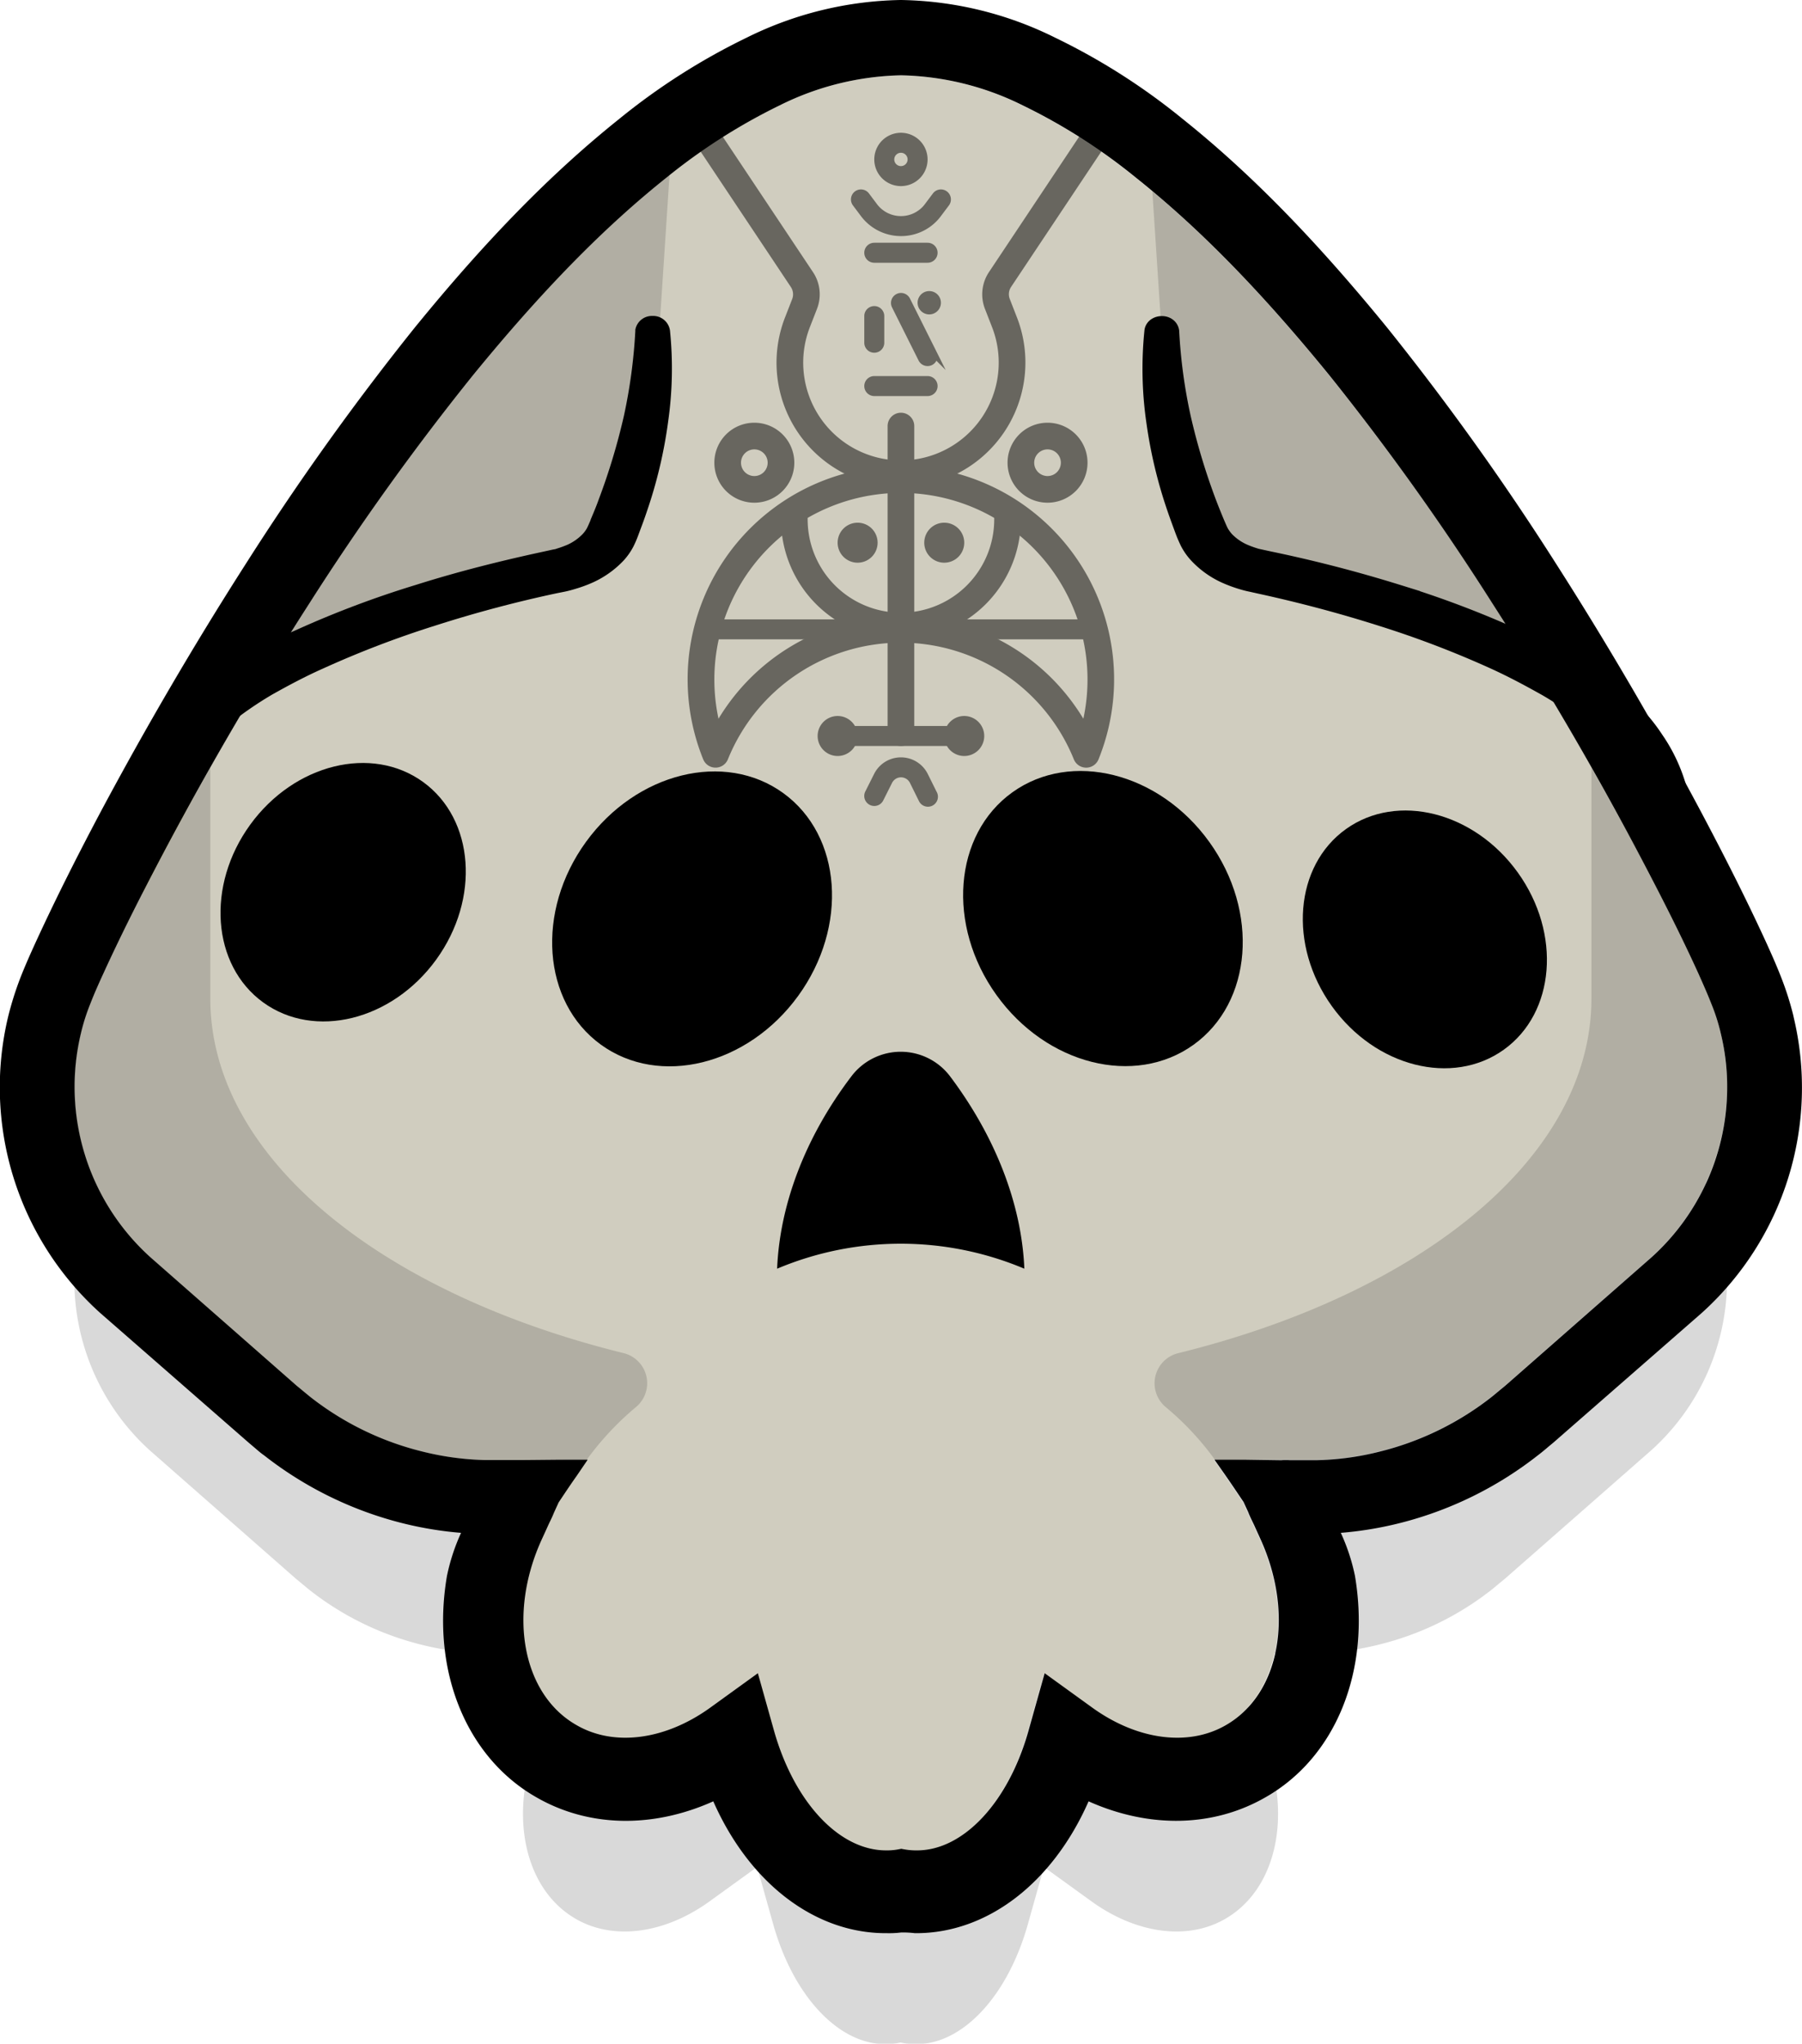 <svg xmlns="http://www.w3.org/2000/svg" viewBox="0 0 270.42 306.63"><defs><style>.cls-1,.cls-4{opacity:0.15;}.cls-2{fill:#ffdf3e;}.cls-3{fill:#d0cdbf;}.cls-4{isolation:isolate;}.cls-5{opacity:0.5;}.cls-6,.cls-7{stroke:#000;stroke-miterlimit:10;}.cls-7{stroke-width:4px;}</style></defs><g id="Layer_2" data-name="Layer 2"><g id="Layer_1-2" data-name="Layer 1"><g id="Layer_2-2" data-name="Layer 2"><g id="Layer_1-2-2" data-name="Layer 1-2"><g class="cls-1"><path d="M256.88,179.71c-.61-1.57-1.35-3.22-2-4.68-2.51-5.51-5.42-11.33-9.43-18.88-6.67-12.52-13.88-24.82-21.43-36.56a384,384,0,0,0-24.59-34.32c-10.37-12.72-19.61-22.14-29.06-29.66a87,87,0,0,0-16.93-10.8,42.79,42.79,0,0,0-18.2-4.51h-.12A42.73,42.73,0,0,0,117,44.81,87.73,87.73,0,0,0,100,55.6C90.56,63.13,81.33,72.55,71,85.27a384,384,0,0,0-24.59,34.32c-7.55,11.74-14.76,24-21.43,36.56-4,7.55-6.91,13.37-9.44,18.9-.64,1.44-1.38,3.09-2,4.64A30,30,0,0,0,12.11,184a34.49,34.49,0,0,0,10.35,33.58l22,19.32c.27.22.57.46.86.71l1.08.89a44.43,44.43,0,0,0,17,8.29,42.7,42.7,0,0,0,9.41,1.26h5.28l5.28-.05h4.76l-1.64,2.33c-.93,1.34-1.82,2.68-2.72,4l-.72,1.58c-.17.44-.37.85-.57,1.27-.13.26-.26.54-.4.86L81.22,260c-5.11,11.26-2.88,23.24,5.18,27.88,5.63,3.27,13.32,2.26,20.08-2.62l7.14-5.16,2.38,8.47c3,10.83,9.79,18.11,16.86,18.11h.28a9.18,9.18,0,0,0,1.74-.19l.26-.05.27.05a10.13,10.13,0,0,0,1.82.19h.28c7,0,13.76-7.28,16.77-18.11l2.38-8.47,7.14,5.16c6.76,4.88,14.45,5.89,20.07,2.62,8.07-4.64,10.3-16.62,5.19-27.88l-.84-1.85c-.15-.35-.29-.62-.42-.89s-.4-.83-.6-1.35l-.69-1.5c-.9-1.35-1.79-2.69-2.72-4L182.15,248h4.74l5.4,0a8.28,8.28,0,0,1,1.22,0h4a42,42,0,0,0,9.41-1.26,44.53,44.53,0,0,0,17-8.3l1.06-.88.9-.74,22-19.31a34.33,34.33,0,0,0,11.27-24.41h0a33.83,33.83,0,0,0-.94-9.13A28.65,28.65,0,0,0,256.88,179.71Z"/></g><path class="cls-2" d="M22.65,132.79c0-.13.12-.25.17-.38.35-.72.7-1.47,1-2.22.13-.25.23-.5.35-.73l.75-1.57c.15-.33.3-.63.45-1s.5-1,.75-1.53l.45-.92c.35-.73.73-1.48,1.1-2.23.2-.4.4-.82.63-1.22s.42-.85.65-1.28l.67-1.35c.2-.4.43-.82.63-1.22.45-.88.9-1.75,1.35-2.65l.52-1c.28-.53.55-1.08.85-1.6.18-.35.38-.7.55-1l.9-1.68c.15-.3.33-.6.48-.9q1.08-2,2.2-4.1h0c.35-.62.7-1.27,1-1.92.15-.28.3-.58.48-.85l1.07-2,.38-.68c1.22-2.2,2.47-4.4,3.75-6.65.12-.22.25-.45.4-.67.4-.73.82-1.43,1.25-2.15l.3-.53c1.35-2.32,2.72-4.65,4.15-7l.37-.6c.45-.75.9-1.5,1.38-2.25l.22-.37c1.48-2.4,3-4.83,4.53-7.25.12-.18.22-.38.35-.55.5-.78,1-1.55,1.47-2.33.08-.1.13-.2.2-.3,1.58-2.45,3.2-4.9,4.85-7.32l.33-.48c.52-.77,1-1.57,1.6-2.35a3.55,3.55,0,0,0,.72-1.47,3.28,3.28,0,0,1,1.2-2.25A18.67,18.67,0,0,0,70.78,50c.57-.78,1.12-1.58,1.7-2.35h0c1.17-1.6,2.37-3.18,3.57-4.75-2.82,3.12-5.62,6.37-8.35,9.72h0c-1.32,1.62-2.65,3.27-4,5h0l-1.6,2a16.7,16.7,0,0,1-3.4,3.67,2.89,2.89,0,0,0-1.12,2,3.23,3.23,0,0,1-.7,1.3c-.5.67-1,1.37-1.5,2-.1.15-.2.27-.3.42-1.55,2.15-3,4.3-4.55,6.45,0,.08-.13.18-.18.25l-1.4,2-.32.48c-1.45,2.12-2.88,4.25-4.25,6.37-.08.1-.15.23-.23.33-.42.67-.87,1.32-1.3,2-.12.17-.22.35-.35.55-1.32,2.07-2.65,4.12-3.92,6.17-.1.15-.2.3-.28.45-.4.63-.77,1.28-1.17,1.9l-.38.6c-1.22,2-2.4,3.93-3.55,5.88-.12.2-.25.4-.35.6-.35.57-.67,1.15-1,1.72l-.45.75c-.33.58-.68,1.13-1,1.7h0c-.7,1.23-1.4,2.43-2.07,3.63-.15.27-.3.52-.45.8-.28.5-.58,1-.85,1.5-.18.3-.35.62-.53.92-.27.48-.52,1-.8,1.43s-.35.6-.5.92c-.45.78-.87,1.58-1.3,2.33l-.6,1.07c-.22.4-.42.8-.65,1.18s-.4.75-.62,1.12-.4.73-.58,1.08c-.35.67-.7,1.32-1,2-.15.28-.3.55-.42.83-.25.45-.48.9-.73,1.35-.15.27-.3.55-.45.85-.25.47-.47.92-.72,1.4-.1.22-.23.42-.33.65-.35.67-.67,1.32-1,1.95a1.41,1.41,0,0,1-.17.32l-.83,1.65c-.07.15-.15.3-.22.48-.28.55-.55,1.1-.83,1.62a1.24,1.24,0,0,1-.1.2c-.27.58-.57,1.15-.82,1.7l-1,2,.92,1.17a68,68,0,0,1,8.7-8.35A.51.51,0,0,1,22.65,132.79Z"/><path class="cls-2" d="M248.75,132.79c0-.13-.13-.25-.18-.38-.35-.72-.7-1.47-1-2.22-.12-.25-.22-.5-.35-.73l-.75-1.57c-.15-.33-.3-.63-.45-1s-.5-1-.75-1.53l-.45-.92c-.35-.73-.72-1.48-1.1-2.23-.2-.4-.4-.82-.62-1.22s-.43-.85-.65-1.28l-.68-1.35-.62-1.22c-.45-.88-.9-1.75-1.35-2.65l-.53-1c-.27-.53-.55-1.08-.85-1.6-.17-.35-.37-.7-.55-1-.3-.55-.6-1.13-.9-1.68-.15-.3-.32-.6-.47-.9-.73-1.35-1.45-2.72-2.2-4.1h0c-.35-.62-.7-1.27-1.05-1.92-.15-.28-.3-.58-.47-.85l-1.08-2-.37-.68c-1.23-2.2-2.48-4.4-3.75-6.65-.13-.22-.25-.45-.4-.67-.4-.73-.83-1.43-1.25-2.15l-.3-.53c-1.33-2.32-2.72-4.65-4.15-7l-.38-.6c-.45-.75-.9-1.5-1.37-2.25l-.23-.37c-1.47-2.4-3-4.83-4.52-7.25-.13-.18-.23-.38-.35-.55-.5-.78-1-1.55-1.48-2.33-.07-.1-.12-.2-.2-.3-1.57-2.45-3.2-4.9-4.85-7.32l-.32-.48c-.53-.77-1.05-1.57-1.6-2.35a3.7,3.7,0,0,1-.73-1.47,3.18,3.18,0,0,0-1.2-2.25,18.63,18.63,0,0,1-3.67-4.2c-.58-.78-1.13-1.58-1.7-2.35h0c-1.18-1.6-2.38-3.18-3.58-4.75,2.83,3.12,5.63,6.37,8.35,9.72h0q2,2.43,4,5h0c.53.67,1.08,1.37,1.6,2a17.18,17.18,0,0,0,3.4,3.67,3,3,0,0,1,1.13,2,3.23,3.23,0,0,0,.7,1.3c.5.67,1,1.37,1.5,2,.1.15.2.27.3.42,1.55,2.15,3.05,4.3,4.55,6.45l.17.25c.48.68.93,1.35,1.4,2l.33.48c1.45,2.12,2.87,4.25,4.25,6.37l.22.33c.43.67.88,1.32,1.3,2a6.37,6.37,0,0,1,.35.55c1.33,2.07,2.65,4.12,3.93,6.17a3.35,3.35,0,0,1,.27.45c.4.63.78,1.28,1.18,1.9l.37.6c1.23,2,2.4,3.93,3.55,5.88a4.48,4.48,0,0,1,.35.6c.35.57.68,1.15,1,1.72l.45.75c.32.58.67,1.13,1,1.7h0c.7,1.23,1.4,2.43,2.08,3.63.15.27.3.52.45.8.27.5.57,1,.85,1.5l.52.92c.28.48.53,1,.8,1.43a10.18,10.18,0,0,1,.5.92c.45.78.88,1.58,1.3,2.33l.6,1.07c.23.4.43.8.65,1.18s.4.75.63,1.12a11.37,11.37,0,0,1,.57,1.08c.35.67.7,1.32,1.05,2,.15.28.3.55.43.83.25.45.47.9.72,1.35.15.27.3.55.45.85l.73,1.4c.1.22.22.42.32.65.35.67.68,1.32,1,1.95a1.45,1.45,0,0,0,.18.32l.82,1.65c.08.15.15.3.23.48.27.55.55,1.1.82,1.62,0,.08.08.13.1.2.28.58.58,1.15.83,1.7s.65,1.35,1,2l-.93,1.17a66.69,66.69,0,0,0-8.7-8.35A.6.6,0,0,0,248.75,132.79Z"/><path class="cls-3" d="M256.88,150.71c-.61-1.57-1.35-3.22-2-4.68-2.51-5.51-5.42-11.33-9.43-18.88-6.67-12.52-13.88-24.82-21.43-36.56a384,384,0,0,0-24.59-34.32c-10.37-12.72-19.61-22.14-29.06-29.66a87,87,0,0,0-16.93-10.8,42.79,42.79,0,0,0-18.2-4.51h-.12A42.73,42.73,0,0,0,117,15.81,87.73,87.73,0,0,0,100,26.6C90.56,34.13,81.33,43.55,71,56.27A384,384,0,0,0,46.36,90.59c-7.55,11.74-14.76,24-21.43,36.56-4,7.55-6.91,13.37-9.44,18.9-.64,1.44-1.38,3.09-2,4.64A30,30,0,0,0,12.11,155a34.49,34.49,0,0,0,10.35,33.58l22,19.32c.27.22.57.46.86.71l1.08.89a44.43,44.43,0,0,0,17,8.29,42.7,42.7,0,0,0,9.41,1.26h5.28l5.28-.05h4.76l-1.64,2.33c-.93,1.34-1.82,2.68-2.72,4l-.72,1.58c-.17.44-.37.85-.57,1.27-.13.26-.26.54-.4.86L81.22,231c-5.11,11.26-2.88,23.24,5.18,27.88,5.63,3.27,13.32,2.26,20.08-2.62l7.14-5.16,2.38,8.47c3,10.83,9.79,18.11,16.86,18.11h.28a9.18,9.18,0,0,0,1.74-.19l.26-.05.27.05a10.13,10.13,0,0,0,1.82.19h.28c7,0,13.76-7.28,16.77-18.11l2.38-8.47,7.14,5.16c6.76,4.88,14.45,5.89,20.07,2.62,8.07-4.64,10.3-16.62,5.19-27.88l-.84-1.85c-.15-.35-.29-.62-.42-.89s-.4-.83-.6-1.35l-.69-1.5c-.9-1.35-1.79-2.69-2.72-4L182.15,219h4.74l5.4,0a8.28,8.28,0,0,1,1.22,0h4a42,42,0,0,0,9.41-1.26,44.53,44.53,0,0,0,17-8.3l1.06-.88.9-.74,22-19.31a34.33,34.33,0,0,0,11.27-24.41h0a33.83,33.83,0,0,0-.94-9.13A28.65,28.65,0,0,0,256.88,150.71Z"/><ellipse cx="51.5" cy="133.86" rx="20.43" ry="17.24" transform="translate(-87.07 96.84) rotate(-54)"/><path d="M116.62,190.34c.4-9.6,4.2-19.7,11.1-28.8a9.28,9.28,0,0,1,14.9,0c6.9,9.2,10.7,19.3,11.1,28.8A47.76,47.76,0,0,0,116.62,190.34Z"/><ellipse cx="103.86" cy="137.86" rx="23.31" ry="19.67" transform="translate(-68.72 140.85) rotate(-54)"/><ellipse cx="213.82" cy="140.91" rx="17.18" ry="20.35" transform="translate(-42.06 150.83) rotate(-35.6)"/><ellipse cx="165.51" cy="137.81" rx="19.67" ry="23.31" transform="translate(-49.31 122.44) rotate(-35.69)"/><path d="M269.15,152.49h0a45.23,45.23,0,0,0-1.83-5.79c-.74-1.91-1.54-3.69-2.23-5.21-2.69-5.87-5.78-12.06-9.71-19.48-6.77-12.74-14.12-25.32-21.84-37.39a397.89,397.89,0,0,0-25.29-35.36c-10.91-13.38-20.69-23.36-30.78-31.42A96.93,96.93,0,0,0,158.34,5.65,53.81,53.81,0,0,0,135.26,0h-.12a53.94,53.94,0,0,0-23.07,5.64A97.86,97.86,0,0,0,92.94,17.83c-10.08,8.06-19.86,18-30.78,31.42A400.09,400.09,0,0,0,36.87,84.62C29.15,96.68,21.8,109.26,15,122c-3.93,7.42-7,13.61-9.7,19.49-.69,1.51-1.49,3.29-2.24,5.2a48.79,48.79,0,0,0-1.83,5.8A45.56,45.56,0,0,0,15.06,197l22.27,19.45.72.61c.52.44,1,.88,1.55,1.26a55.62,55.62,0,0,0,21.2,10.3,54.11,54.11,0,0,0,8.39,1.35,30.16,30.16,0,0,0-2.12,6.48c-2.41,14.14,2.86,27.16,13.4,33.18,7.82,4.51,17.42,4.72,26.57.62,5.4,12.24,15.2,19.78,25.88,19.78h.2a14.91,14.91,0,0,0,2.08-.1,14.28,14.28,0,0,1,2.09.1h.2c10.68,0,20.48-7.54,25.87-19.78,9.15,4.09,18.75,3.89,26.57-.62,10.55-6,15.81-19,13.4-33.23a29.74,29.74,0,0,0-2.12-6.43,54.11,54.11,0,0,0,8.39-1.35,55.49,55.49,0,0,0,21.18-10.28c.53-.4,1.06-.84,1.57-1.28l.76-.63L255.35,197a45.5,45.5,0,0,0,13.8-44.47Zm-76.8,66.59L187,219h-4.74l1.64,2.34c.93,1.33,1.82,2.67,2.72,4l.69,1.5c.2.52.4.93.6,1.35s.27.54.42.89l.84,1.85c5.11,11.26,2.88,23.24-5.19,27.88-5.62,3.27-13.31,2.26-20.07-2.62l-7.14-5.16-2.38,8.47c-3,10.83-9.79,18.11-16.77,18.11h-.28a10.13,10.13,0,0,1-1.82-.19l-.27-.05-.26.05a9.18,9.18,0,0,1-1.74.19h-.28c-7.07,0-13.84-7.28-16.86-18.11l-2.38-8.47-7.14,5.16c-6.76,4.88-14.45,5.89-20.08,2.62C78.4,254.2,76.17,242.22,81.28,231l.86-1.88c.14-.32.27-.6.4-.86.2-.42.4-.83.57-1.27l.72-1.58c.9-1.35,1.79-2.69,2.72-4L88.19,219H83.43l-5.28.05H72.87a42.7,42.7,0,0,1-9.41-1.26,44.43,44.43,0,0,1-17-8.29l-1.08-.89c-.29-.25-.59-.49-.86-.71l-22-19.32A34.44,34.44,0,0,1,12.15,155a30,30,0,0,1,1.38-4.34c.6-1.55,1.34-3.2,2-4.64,2.53-5.53,5.44-11.35,9.44-18.9C31.64,114.6,38.85,102.3,46.4,90.56A383.79,383.79,0,0,1,71,56.27C81.39,43.55,90.62,34.13,100.07,26.6A88.25,88.25,0,0,1,117,15.81a42.66,42.66,0,0,1,18.16-4.51h.12a42.79,42.79,0,0,1,18.2,4.51,87,87,0,0,1,16.93,10.8c9.45,7.52,18.69,16.94,29.06,29.66A383.39,383.39,0,0,1,224,90.59c7.55,11.74,14.76,24,21.43,36.56,4,7.55,6.92,13.37,9.43,18.88.65,1.46,1.39,3.11,2,4.68a28.64,28.64,0,0,1,1.37,4.33,33.83,33.83,0,0,1,.94,9.13h0a34.33,34.33,0,0,1-11.27,24.41l-22,19.31-.9.74-1.06.88a44.53,44.53,0,0,1-17,8.3,42,42,0,0,1-9.41,1.26h-3.95a10.26,10.26,0,0,0-1.24,0Z"/><path class="cls-4" d="M88,219.07a43.86,43.86,0,0,1,7.4-7.94A4.65,4.65,0,0,0,93.56,203c-36.49-9-62-29.43-62-53.21h0V115.16c-2.25,4-4.47,8-6.62,12-4,7.55-6.91,13.37-9.44,18.9-.64,1.44-1.38,3.09-2,4.64A30,30,0,0,0,12.12,155a34.49,34.49,0,0,0,10.35,33.58l22,19.32c.27.22.57.46.86.71l1.08.89a44.43,44.43,0,0,0,17,8.29,42.7,42.7,0,0,0,9.41,1.26H78.1l5.28-.05Z"/><path class="cls-4" d="M182.37,219.07a43.19,43.19,0,0,0-7.4-7.94,4.65,4.65,0,0,1,1.85-8.12c36.49-9,62-29.43,62-53.21h0V115.16c2.25,4,4.47,8,6.62,12,4,7.55,6.91,13.37,9.43,18.9.64,1.44,1.38,3.09,2,4.64a30,30,0,0,1,1.37,4.34,34.39,34.39,0,0,1-10.34,33.57l-22,19.32-.86.71-1.07.89a44.43,44.43,0,0,1-17,8.29,42.71,42.71,0,0,1-9.42,1.26h-5.27L187,219Z"/><g class="cls-5"><path class="cls-6" d="M135.2,72.59a18.18,18.18,0,0,1-16.87-24.93l1-2.57a2.49,2.49,0,0,0-.24-2.32L105.5,22.38a1.5,1.5,0,0,1,2.5-1.66l13.59,20.39a5.49,5.49,0,0,1,.53,5.09l-1,2.57a15.17,15.17,0,1,0,28.17,0l-1-2.57a5.52,5.52,0,0,1,.53-5.09l13.59-20.4a1.5,1.5,0,1,1,2.5,1.66h0L151.32,42.76a2.47,2.47,0,0,0-.24,2.31l1,2.57A18.19,18.19,0,0,1,135.2,72.58Z"/><path class="cls-6" d="M163,114.67a1.5,1.5,0,0,1-1.39-.94,28.5,28.5,0,0,0-52.84,0,1.5,1.5,0,0,1-2.78,0,31.5,31.5,0,1,1,58.4,0A1.5,1.5,0,0,1,163,114.67ZM135.2,92.92a31.37,31.37,0,0,1,27.57,16.25,28.5,28.5,0,1,0-55.14,0A31.37,31.37,0,0,1,135.2,92.92Z"/><path class="cls-6" d="M135.2,111.42a1.5,1.5,0,0,1-1.5-1.5v-46a1.5,1.5,0,0,1,3,0v46A1.5,1.5,0,0,1,135.2,111.42Z"/><path class="cls-6" d="M135.2,95.42a17.52,17.52,0,0,1-17.5-17.5,1.5,1.5,0,0,1,3,0,14.5,14.5,0,0,0,29,0,1.5,1.5,0,0,1,3,0A17.52,17.52,0,0,1,135.2,95.42Z"/><path class="cls-6" d="M135.2,27.42a3.5,3.5,0,1,1,3.5-3.5h0A3.5,3.5,0,0,1,135.2,27.42Zm0-5a1.5,1.5,0,1,0,1.5,1.5A1.5,1.5,0,0,0,135.2,22.42Z"/><path class="cls-6" d="M135.2,34.92a7,7,0,0,1-5.6-2.8l-1.2-1.6a1,1,0,0,1,1.6-1.2l1.2,1.6a5,5,0,0,0,7,1,4.74,4.74,0,0,0,1-1l1.2-1.6a1,1,0,0,1,1.6,1.2l-1.2,1.6A6.93,6.93,0,0,1,135.2,34.92Z"/><path class="cls-6" d="M139.2,38.92h-8a1,1,0,0,1,0-2h8a1,1,0,0,1,0,2Z"/><path class="cls-6" d="M139.2,58.92h-8a1,1,0,0,1,0-2h8a1,1,0,0,1,0,2Z"/><path class="cls-6" d="M143.2,111.42h-16a1,1,0,0,1,0-2h16a1,1,0,0,1,0,2Z"/><path class="cls-6" d="M131.2,52.42a1,1,0,0,1-1-1v-4a1,1,0,0,1,2,0v4A1,1,0,0,1,131.2,52.42Z"/><path class="cls-6" d="M139.2,54.42a1,1,0,0,1-.9-.55l-4-8a1,1,0,0,1,1.79-.89l4,8a1,1,0,0,1-.45,1.34A1,1,0,0,1,139.2,54.42Z"/><path class="cls-6" d="M139.45,46.67a1.25,1.25,0,1,0-1.25-1.25A1.25,1.25,0,0,0,139.45,46.67Z"/><path class="cls-6" d="M131.2,120.42a1,1,0,0,1-.45-.11,1,1,0,0,1-.45-1.34l1.32-2.63a4,4,0,0,1,7.16,0L140.1,119a1,1,0,1,1-1.76.94l0,0L137,117.23a2,2,0,0,0-2.68-.9,2.06,2.06,0,0,0-.9.9l-1.32,2.63A1,1,0,0,1,131.2,120.42Z"/><path class="cls-6" d="M125.7,112.92a2.5,2.5,0,1,1,2.5-2.5A2.5,2.5,0,0,1,125.7,112.92Zm0-3a.5.5,0,1,0,.5.5A.5.5,0,0,0,125.7,109.92Z"/><path class="cls-6" d="M144.7,112.92a2.5,2.5,0,1,1,2.5-2.5A2.5,2.5,0,0,1,144.7,112.92Zm0-3a.5.5,0,1,0,.5.5A.51.51,0,0,0,144.7,109.92Z"/><path class="cls-6" d="M141.7,83.92a2.5,2.5,0,1,1,2.5-2.5A2.5,2.5,0,0,1,141.7,83.92Zm0-3a.5.5,0,1,0,.5.5A.51.51,0,0,0,141.7,80.92Z"/><path class="cls-6" d="M128.7,83.92a2.5,2.5,0,1,1,2.5-2.5A2.5,2.5,0,0,1,128.7,83.92Zm0-3a.5.5,0,1,0,.5.5A.51.51,0,0,0,128.7,80.92Z"/><path class="cls-6" d="M157.2,74.92a5.5,5.5,0,1,1,5.5-5.5A5.5,5.5,0,0,1,157.2,74.92Zm0-8a2.5,2.5,0,1,0,2.5,2.5A2.5,2.5,0,0,0,157.2,66.92Z"/><path class="cls-6" d="M113.2,74.92a5.5,5.5,0,1,1,5.5-5.5A5.5,5.5,0,0,1,113.2,74.92Zm0-8a2.5,2.5,0,1,0,2.5,2.5A2.5,2.5,0,0,0,113.2,66.92Z"/><path class="cls-6" d="M164.25,95.42H106.14a1,1,0,0,1,0-2h58.11a1,1,0,0,1,0,2Z"/></g><polygon class="cls-4" points="33.52 103.08 89.46 83.92 97.64 69.42 100.88 20.05 58.25 65.24 33.52 103.08"/><path class="cls-7" d="M239.12,107.16a51.93,51.93,0,0,0-6.69-4.61c-2.46-1.38-5-2.75-7.73-4A149.27,149.27,0,0,0,207.59,92c-6-1.91-12.14-3.54-18.43-4.91L188,86.83a12.87,12.87,0,0,1-1.36-.34,19.23,19.23,0,0,1-2.53-.94,12.5,12.5,0,0,1-3.88-2.8A7.86,7.86,0,0,1,179,81c-.26-.54-.5-1.1-.71-1.66-.4-1.09-.8-2.16-1.17-3.24A68.37,68.37,0,0,1,174,63.05a54.4,54.4,0,0,1-.27-13.25c0-.22.3-.38.64-.38s.56.18.59.38a80.29,80.29,0,0,0,1.76,13,98.79,98.79,0,0,0,3.85,12.81c.4,1.06.83,2.11,1.26,3.15.22.5.46,1.09.68,1.49a7.27,7.27,0,0,0,.93,1.27,9.35,9.35,0,0,0,2.86,2,17,17,0,0,0,1.85.68c.31.1.65.16,1,.24l1.2.26c6.5,1.35,12.85,3,19,4.91a148.24,148.24,0,0,1,17.75,6.69,69.31,69.31,0,0,1,15.29,9.11,36.91,36.91,0,0,1,3,2.81,25.86,25.86,0,0,1,2.4,3.12A23.83,23.83,0,0,1,251,118a21.65,21.65,0,0,1,.83,6.84"/><path d="M20.56,124.79l-2,.08a23.6,23.6,0,0,1,.91-7.47,27.26,27.26,0,0,1,5.63-10.11l.4-.45.72-.72a26.54,26.54,0,0,1,2.43-2.19,70,70,0,0,1,15.73-9.38,148.41,148.41,0,0,1,18-6.79c6.31-2,12.77-3.62,19.18-5l1.5-.33a1.73,1.73,0,0,0,.52-.13,15.12,15.12,0,0,0,1.59-.58,7.39,7.39,0,0,0,2.25-1.58,4.47,4.47,0,0,0,.64-.86c.16-.3.37-.79.56-1.23V78c.42-1,.85-2,1.24-3.1a95.92,95.92,0,0,0,3.77-12.52,79.9,79.9,0,0,0,1.71-12.71v-.2a2.53,2.53,0,0,1,2.43-2.07h.14a2.55,2.55,0,0,1,2.63,2.17,56.24,56.24,0,0,1-.28,13.72,69.72,69.72,0,0,1-3.21,13.51c-.31.94-.65,1.85-1,2.78l-.3.81a16.12,16.12,0,0,1-.7,1.61,9.77,9.77,0,0,1-1.49,2.12A14.71,14.71,0,0,1,89,87.37a20.26,20.26,0,0,1-2.73,1,15.81,15.81,0,0,1-1.54.4L83.57,89a187.48,187.48,0,0,0-18.26,4.86,148.18,148.18,0,0,0-16.9,6.47c-2.86,1.27-5.54,2.74-7.49,3.83a54.38,54.38,0,0,0-6.44,4.42l-1.3-1.51h0L22.61,121.8a19.4,19.4,0,0,0-.1,2.85l-2,.08Z"/><polygon class="cls-4" points="239.72 103.08 183.78 83.92 175.6 69.42 172.36 20.05 215 65.24 239.72 103.08"/></g></g></g></g></svg>